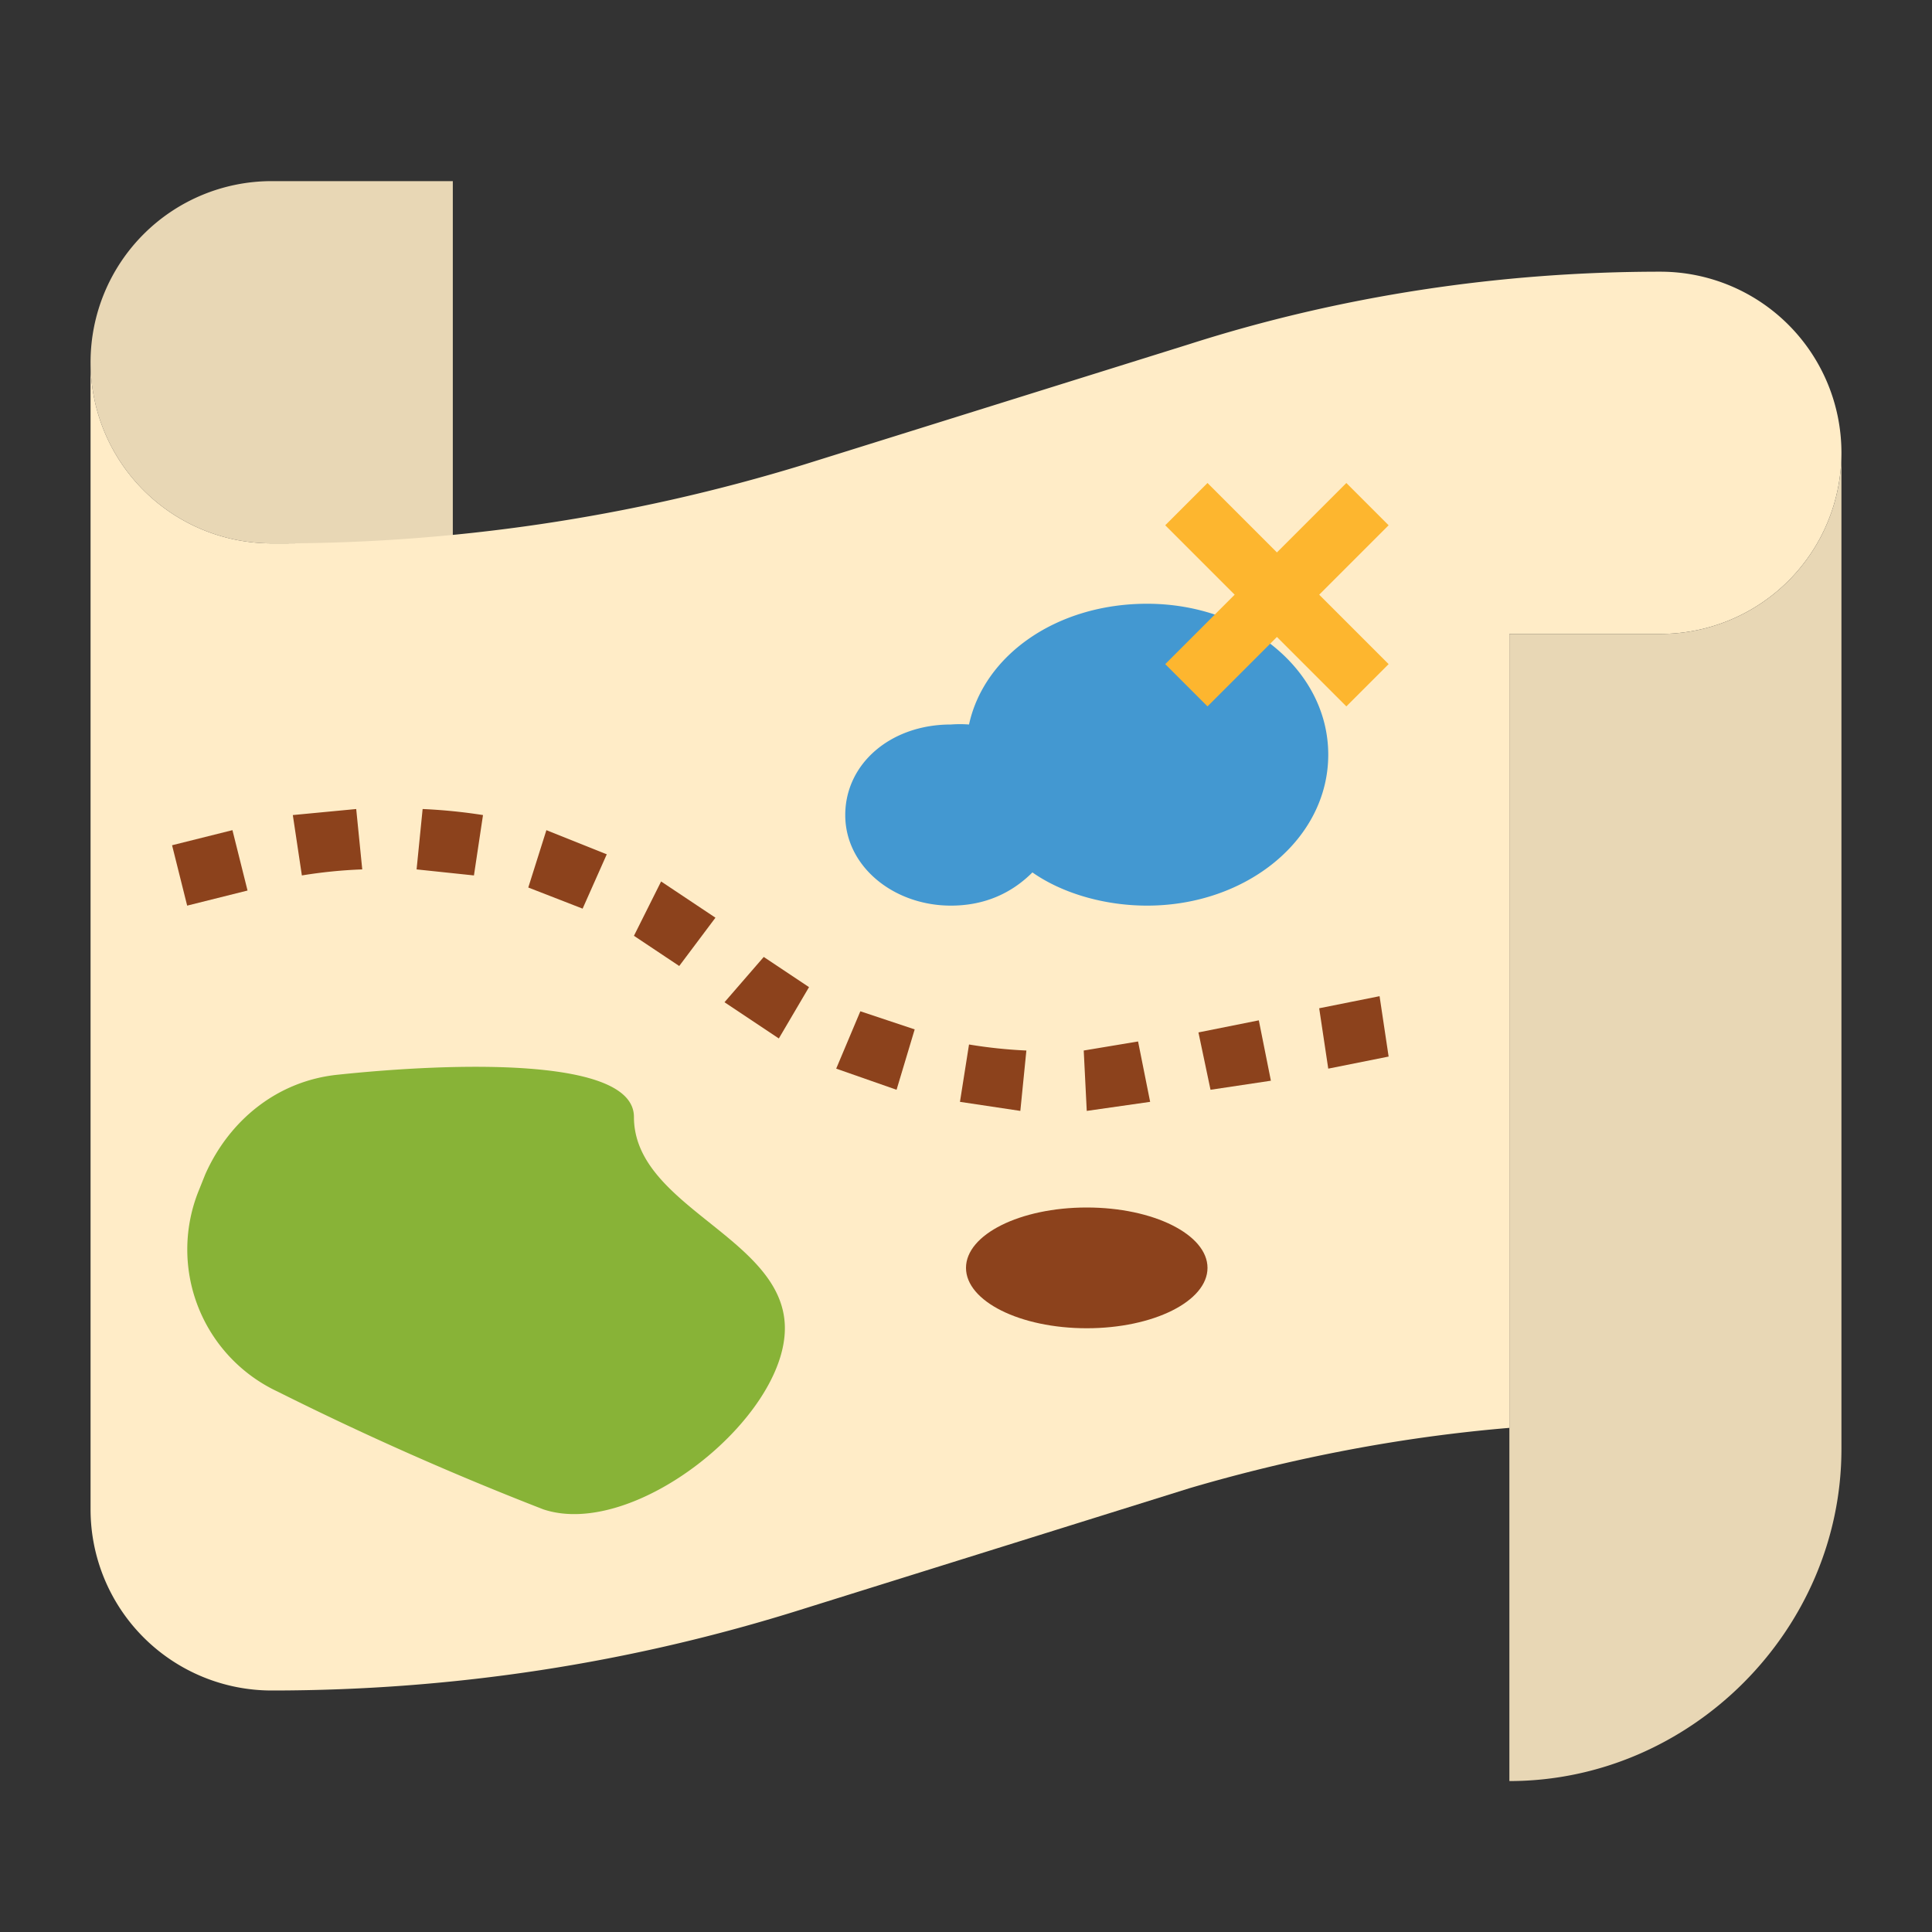 <svg xmlns="http://www.w3.org/2000/svg" viewBox="0 0 64 64"><rect x="0" y="0" width="64" height="64" fill="#333333" stroke="none"/><path fill="#e8d7b5" d="M15 18V6H9a6 6 0 100 12z"/><path fill="#ffecc7" d="M55 9c-5.3 0-10.6.8-15.6 2.4l-12.8 4A59.3 59.3 0 019 18a6 6 0 01-6-6v38a6 6 0 006 6c6 0 11.9-.9 17.6-2.7l12.8-4c3.4-1 7-1.7 10.6-2V21h5a6 6 0 100-12z"/><path fill="#88b337" d="M21 37c0-2-6-1.8-9.8-1.4-2 .2-3.6 1.5-4.4 3.3l-.2.5a5.2 5.2 0 002.6 6.7A103 103 0 0018 50c3 1 8-3 8-6s-5-4-5-7z"/><ellipse cx="36" cy="42" fill="#8c421c" rx="4" ry="2"/><path fill="#4398d1" d="M31.5 30c1.1 0 2-.4 2.7-1.1 1 .7 2.4 1.1 3.8 1.1 3.3 0 6-2.2 6-5s-2.7-5-6-5c-3 0-5.4 1.7-5.9 4a4 4 0 00-.6 0c-2 0-3.5 1.3-3.5 3s1.6 3 3.5 3z"/><g fill="#8c421c"><path d="M13.8 28.8l1.9.2.3-2a18 18 0 00-2-.2zM21 31l1.5 1 1.2-1.6-1.8-1.2zM9.7 27l.3 2a16 16 0 012-.2l-.2-2-2.1.2zM5.7 28l2-.5.5 2-2 .5zM24 33.2l1.8 1.2 1-1.7-1.5-1zM17.5 29.4l1.8.7.8-1.8-2-.8zM39.7 34.2l2-.4.4 2-2 .3zM43.7 33.4l2-.4.3 2-2 .4zM31.8 36.5l2 .3.2-2a16 16 0 01-1.9-.2zM27.7 35.4l2 .7.6-2-1.8-.6zM35.9 34.8l.1 2 2.1-.3-.4-2-1.8.3z"/></g><path fill="#fdb62f" d="M46 17.4L44.6 16l-2.3 2.3L40 16l-1.4 1.4 2.3 2.3-2.3 2.3 1.4 1.4 2.3-2.3 2.3 2.3L46 22l-2.3-2.3z"/><path fill="#e8d7b5" d="M55 21h-5v38c6 0 11-5 11-11V15a6 6 0 01-6 6z"/></svg>